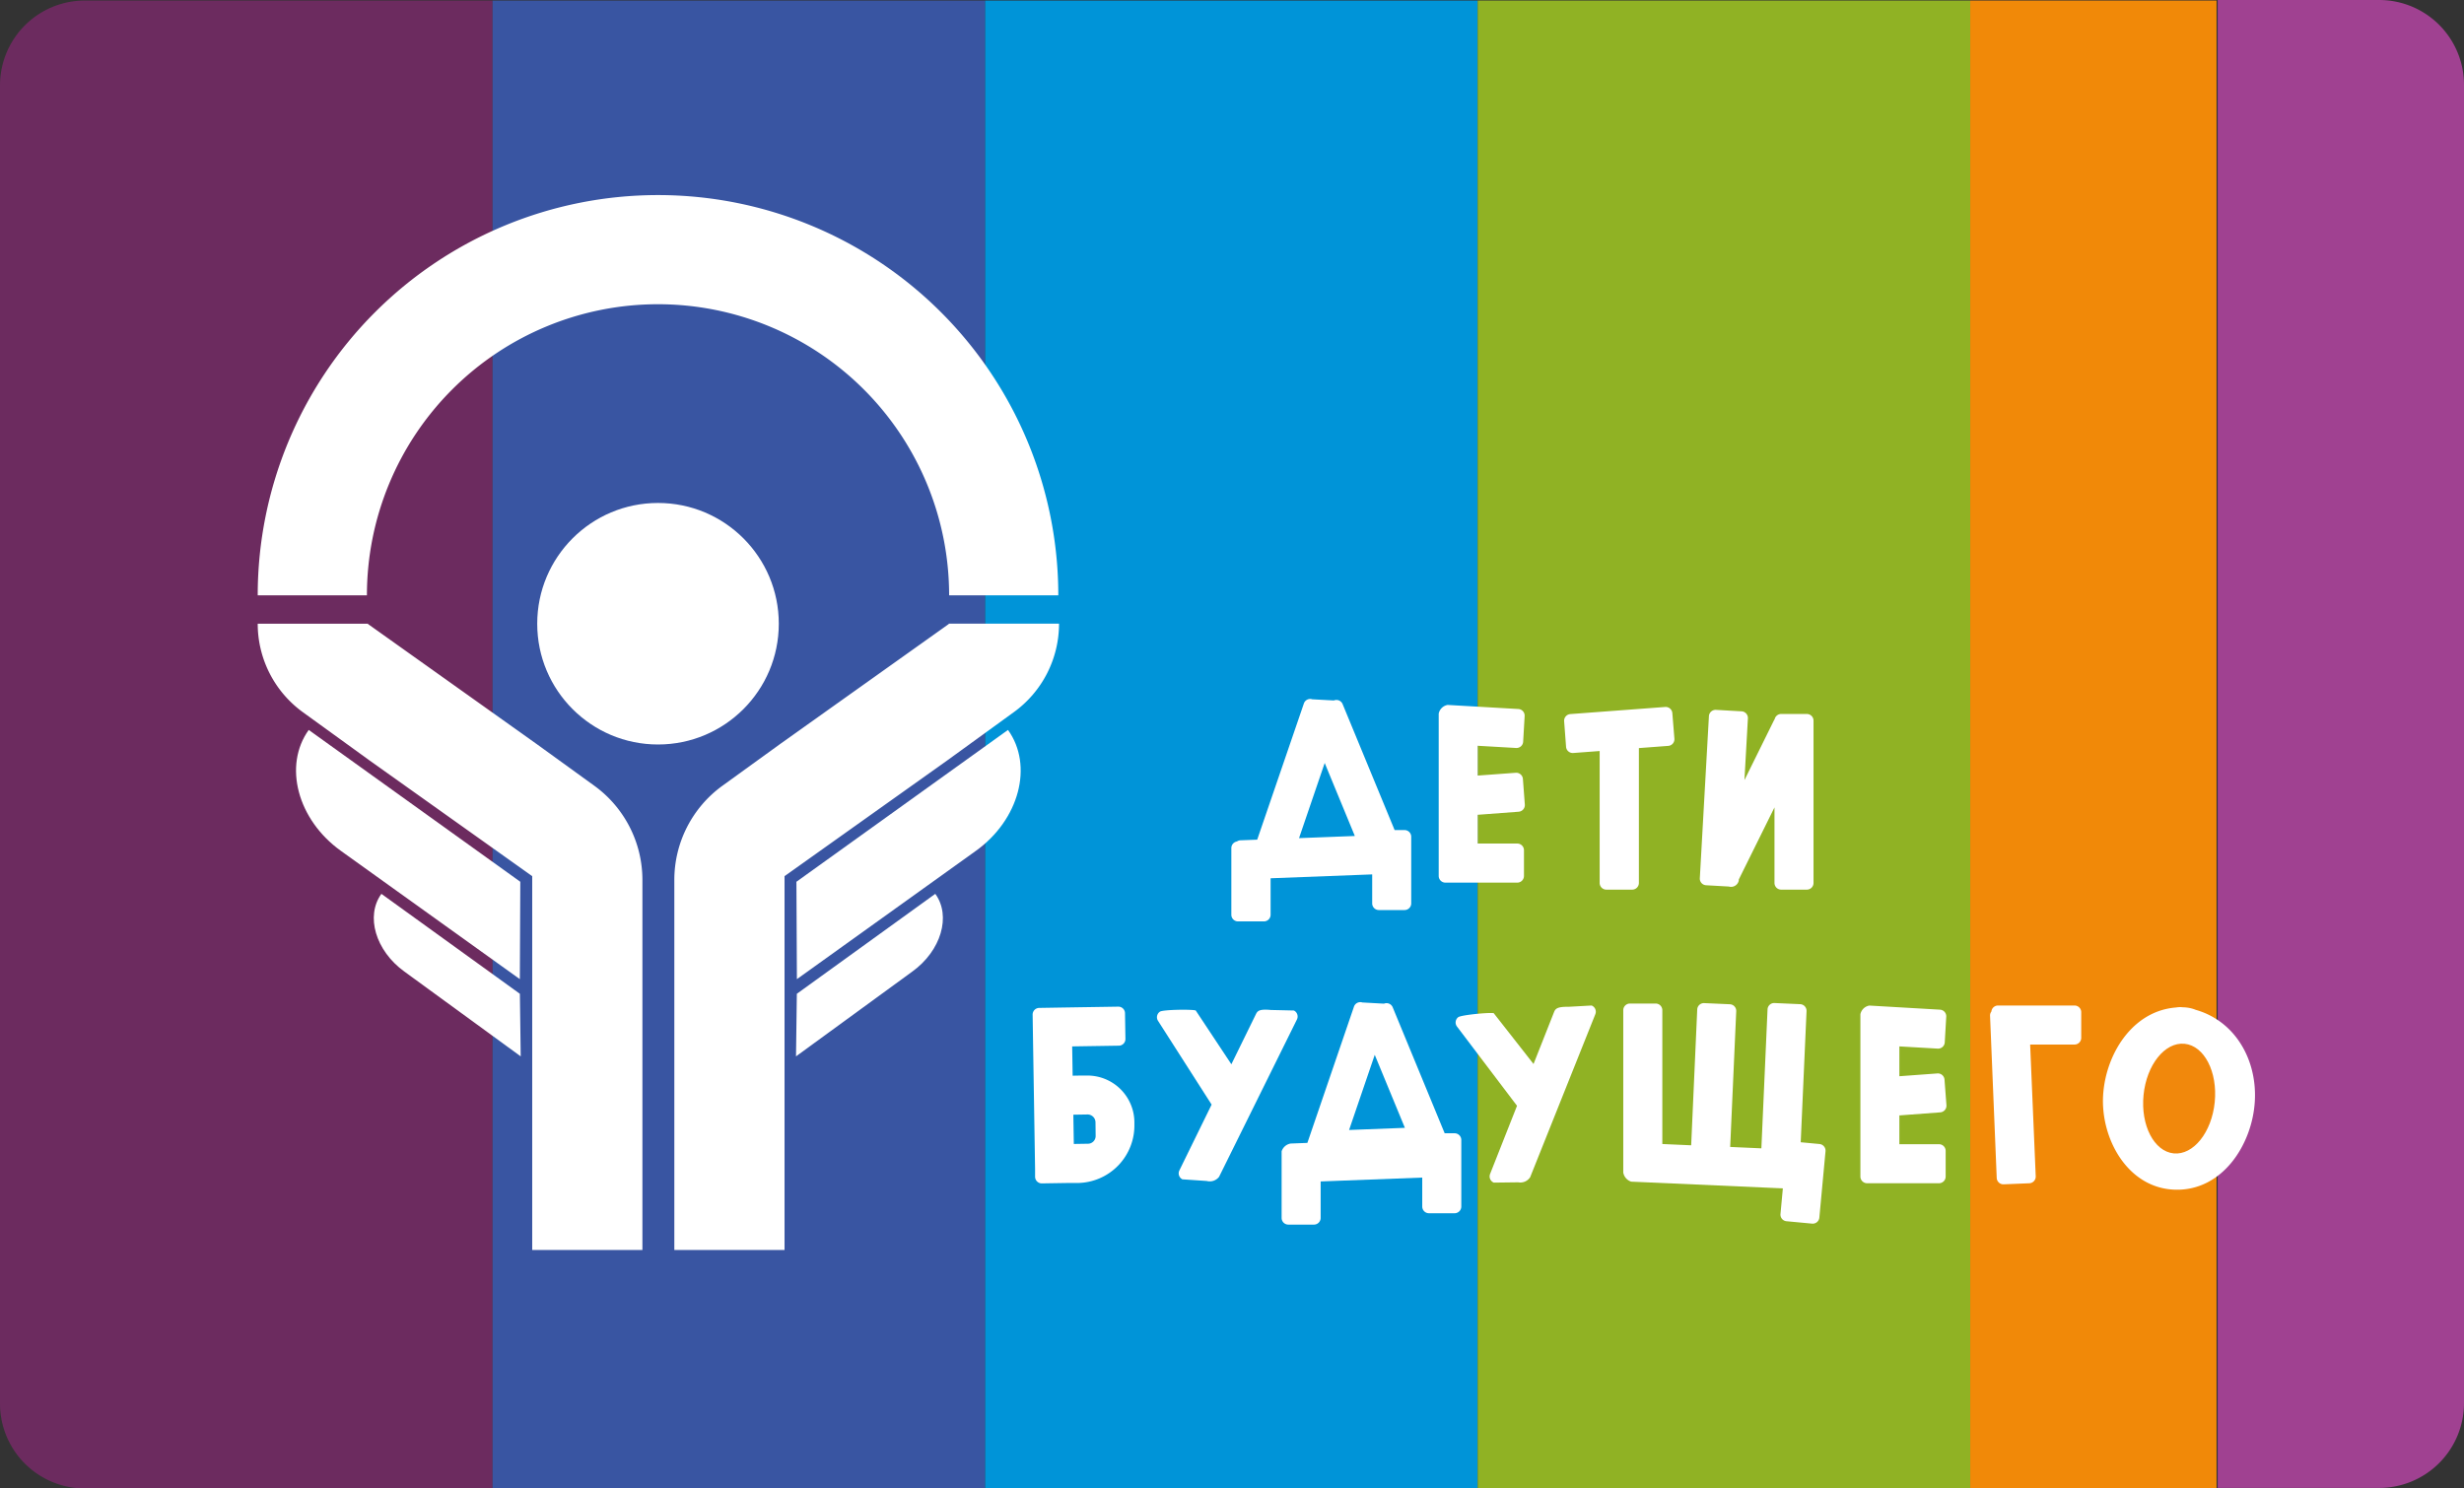 <svg xmlns="http://www.w3.org/2000/svg" viewBox="0 0 883.13 533.57"><rect x="0" y="0" width="883.13" height="533.57" fill="#333333" stroke="none"/><defs><style>.cls-1{fill:#a04191;}.cls-2{fill:#6c2b5f;}.cls-3{fill:#3955a2;}.cls-4{fill:#0094d8;}.cls-5{fill:#90b224;}.cls-6{fill:#f18908;}.cls-7{fill:#fff;}.cls-8{fill:#f1880c;}</style></defs><g id="Слой_2" data-name="Слой 2"><g id="Слой_1-2" data-name="Слой 1"><path class="cls-1" d="M825.27,0h57.87a0,0,0,0,1,0,0V533.38a0,0,0,0,1,0,0H825.27A30.41,30.41,0,0,1,794.86,503V30.41A30.41,30.41,0,0,1,825.27,0Z" transform="translate(1677.99 533.38) rotate(-180)"/><path class="cls-2" d="M132.43.19h-102A30.42,30.42,0,0,0,0,30.6V503.16a30.42,30.42,0,0,0,30.41,30.41H176.55V.19Z"/><polygon class="cls-3" points="308.95 0.19 264.81 0.19 176.54 0.19 176.54 533.57 264.81 533.57 308.95 533.57 353.09 533.57 353.09 0.19 308.95 0.19"/><polygon class="cls-4" points="441.36 0.19 410.24 0.19 353.08 0.19 353.08 533.57 410.24 533.57 441.36 533.57 529.63 533.57 529.63 0.19 441.36 0.19"/><polygon class="cls-5" points="617.9 0.19 573.35 0.19 529.62 0.19 529.62 533.57 573.35 533.57 617.9 533.57 706.17 533.57 706.17 0.19 617.9 0.19"/><rect class="cls-6" x="706.16" y="0.19" width="88.28" height="533.38"/><circle class="cls-7" cx="235.84" cy="223.59" r="43.29"/><path class="cls-7" d="M235.84,109.06A104.34,104.34,0,0,1,340.18,213.4h39.13a143.47,143.47,0,0,0-286.94,0h39.14A104.34,104.34,0,0,1,235.84,109.06Z"/><path class="cls-7" d="M186.32,351l-64.16-46c-15.54-11.15-20.69-30.55-11.51-43.34h0l75.83,54.43Z"/><path class="cls-7" d="M186.63,378.68l-41.71-30.41c-10.28-7.43-14-19.89-8.22-27.85h0l49.63,35.83Z"/><path class="cls-7" d="M131.87,223.59v.09l60.42,43,20.73,15a41.68,41.68,0,0,1,17.23,33.75h0V448.08h-39.5v-134l-58.32-41.49L108.55,255.3a39.15,39.15,0,0,1-16.18-31.71h39.5Z"/><path class="cls-7" d="M285.62,351l64.16-46c15.53-11.15,20.68-30.55,11.5-43.34h0l-75.83,54.43Z"/><path class="cls-7" d="M285.3,378.68,327,348.27c10.28-7.43,14-19.89,8.22-27.85h0L285.6,356.25Z"/><path class="cls-7" d="M340.07,223.59v.09l-60.42,43-20.73,15a41.66,41.66,0,0,0-17.23,33.75h0V448.08h39.5v-134l58.32-41.49,23.87-17.31a39.13,39.13,0,0,0,16.19-31.71h-39.5Z"/><path class="cls-7" d="M647.6,255.94h-9.2a2.4,2.4,0,0,0-2.35,1.92,2.59,2.59,0,0,0-.25.39l-10.57,21.4,1.24-22.13a2.4,2.4,0,0,0-2.26-2.53l-9.18-.52a2.4,2.4,0,0,0-2.53,2.26l-3.26,58.09a2.38,2.38,0,0,0,2.26,2.52l8.15.46a2.82,2.82,0,0,0,3.56-2.2l0-.33L636,289.43v27.09a2.39,2.39,0,0,0,2.4,2.39h9.2a2.39,2.39,0,0,0,2.39-2.39V258.34A2.4,2.4,0,0,0,647.6,255.94Z"/><path class="cls-7" d="M503.36,297.56h-3.51L481.21,252.4a2.39,2.39,0,0,0-3.13-1.3l-7.75-.42a2.39,2.39,0,0,0-3,1.49L450.6,301l-6,.23a2.35,2.35,0,0,0-1.27.42,2.4,2.4,0,0,0-2,2.36V327.9a2.39,2.39,0,0,0,2.39,2.4H453a2.39,2.39,0,0,0,2.4-2.4V314.84l36.41-1.39v10.38a2.39,2.39,0,0,0,2.4,2.4h9.2a2.39,2.39,0,0,0,2.39-2.4V300A2.39,2.39,0,0,0,503.36,297.56Zm-28.57-24.05,10.8,26.17-20,.77Z"/><path class="cls-7" d="M599.39,255.64a2.4,2.4,0,0,0-2.57-2.21l-34,2.55a2.4,2.4,0,0,0-2.21,2.57l.69,9.17a2.4,2.4,0,0,0,2.57,2.21l9.47-.71v47.3a2.4,2.4,0,0,0,2.4,2.39H585a2.4,2.4,0,0,0,2.4-2.39V268.17l10.52-.79a2.4,2.4,0,0,0,2.21-2.57Z"/><path class="cls-7" d="M543.82,302.39H529.64V292.08l14.67-1.1a2.4,2.4,0,0,0,2.21-2.57l-.69-9.18a2.4,2.4,0,0,0-2.57-2.21l-13.62,1V267.34l13.75.79a2.39,2.39,0,0,0,2.53-2.25l.53-9.19a2.39,2.39,0,0,0-2.25-2.53l-25.34-1.46a3.94,3.94,0,0,0-3.21,3.12V314a2.4,2.4,0,0,0,2.4,2.4h25.77a2.4,2.4,0,0,0,2.39-2.4v-9.2A2.4,2.4,0,0,0,543.82,302.39Z"/><path class="cls-7" d="M463.75,362.24l-8.25-.19c-4-.38-4.76.27-5.34,1.46l-8.82,18-12.78-19.29c-1.57-.45-11.71-.3-12.81.43a2.39,2.39,0,0,0-.68,3.32l19.19,30-11.55,23.58a2.4,2.4,0,0,0,1.08,3.21l8.74.59a4.2,4.2,0,0,0,4.4-1.49l27.91-56.41A2.4,2.4,0,0,0,463.75,362.24Z"/><path class="cls-7" d="M570.45,360.45l-8.24.46c-4-.06-4.72.65-5.21,1.88l-7.36,18.63L535.37,363.2c-1.6-.32-11.7.63-12.74,1.45a2.4,2.4,0,0,0-.41,3.36l21.5,28.39-9.65,24.43a2.4,2.4,0,0,0,1.34,3.11l8.76-.11a4.18,4.18,0,0,0,4.26-1.83l23.36-58.44A2.39,2.39,0,0,0,570.45,360.45Z"/><path class="cls-7" d="M652.11,410.1l-6.71-.63,2.09-47a2.39,2.39,0,0,0-2.29-2.5l-9.19-.41a2.39,2.39,0,0,0-2.5,2.29l-2.21,49.8-11.18-.5,2.17-48.68A2.39,2.39,0,0,0,620,360l-9.19-.41a2.39,2.39,0,0,0-2.5,2.29l-2.17,48.68-10.34-.46V362.14a2.4,2.4,0,0,0-2.4-2.4h-9.2a2.4,2.4,0,0,0-2.4,2.4v58.17a4.19,4.19,0,0,0,2.84,3.28L639,426l-.85,9.18a2.38,2.38,0,0,0,2.16,2.6l9.16.86a2.4,2.4,0,0,0,2.61-2.17l2.21-23.78A2.4,2.4,0,0,0,652.11,410.1Z"/><path class="cls-7" d="M521.3,406.25h-3.51l-18.63-45.16a2.39,2.39,0,0,0-3.13-1.3l-7.75-.43a2.4,2.4,0,0,0-3,1.5l-16.7,48.84-6,.23a4.12,4.12,0,0,0-3.23,2.78v23.88a2.4,2.4,0,0,0,2.4,2.4h9.2a2.4,2.4,0,0,0,2.39-2.4V423.52l36.41-1.39v10.39a2.41,2.41,0,0,0,2.4,2.4h9.2a2.41,2.41,0,0,0,2.4-2.4V408.64A2.4,2.4,0,0,0,521.3,406.25Zm-28.57-28.12,10.8,26.17-20,.77Z"/><path class="cls-7" d="M743.59,360.45H716.11a2.39,2.39,0,0,0-2.37,2.16,2.31,2.31,0,0,0-.48,1.52l2.39,58.12a2.39,2.39,0,0,0,2.49,2.3l9.19-.38a2.4,2.4,0,0,0,2.3-2.49l-2-47.24h15.91a2.4,2.4,0,0,0,2.4-2.39v-9.2A2.4,2.4,0,0,0,743.59,360.45Z"/><path class="cls-7" d="M694.93,410.17H680.76V399.85l14.66-1.1a2.4,2.4,0,0,0,2.21-2.57l-.69-9.17a2.4,2.4,0,0,0-2.57-2.21l-13.61,1V375.11l13.74.79a2.39,2.39,0,0,0,2.53-2.25l.53-9.18a2.38,2.38,0,0,0-2.25-2.53L670,360.47a3.94,3.94,0,0,0-3.21,3.12v58.17a2.4,2.4,0,0,0,2.4,2.4h25.77a2.39,2.39,0,0,0,2.39-2.4v-9.2A2.39,2.39,0,0,0,694.93,410.17Z"/><path class="cls-7" d="M389.5,385.56l-2.2,0-2.85.05-.17-10.5,16.73-.26a2.39,2.39,0,0,0,2.36-2.44l-.15-9.2a2.38,2.38,0,0,0-2.43-2.35l-19.13.3-9.2.15a2.38,2.38,0,0,0-2.35,2.43l.14,9.2.29,18,.06,3.67.33,20.81.06,3.67,0,2.77a2.41,2.41,0,0,0,2.44,2.36l2.76-.05,6.44-.1,1.29,0,2.21,0h.17a20.61,20.61,0,0,0,20.28-20.94l0-1A16.83,16.83,0,0,0,389.5,385.56Zm3.19,21.67A2.76,2.76,0,0,1,390,410l-5.13.08-.17-10.49,5.13-.08a2.84,2.84,0,0,1,2.81,2.82Z"/><path class="cls-7" d="M782.41,361.09c-17.11-.35-27.72,16.08-28.63,31.62-.89,15.37,8.71,33.23,25.74,33.76s27.72-16.22,28.63-31.62c1-16.54-8.84-31.71-25.74-33.76-6.44-.78-12,6.08-12,12,0,7.14,5.54,11.22,12,12a2.09,2.09,0,0,1-1.73-.45c1.17.74,1.31.75.42,0a17,17,0,0,1,1.68,1.71c-.68-.76-.6-.53.23.68a13.44,13.44,0,0,1,1.14,7.78,21.37,21.37,0,0,1-1.08,4.11c.59-1.4-2.14,3.36-.87,1.72a19.4,19.4,0,0,1-1.73,1.78c.85-.64.7-.58-.47.17q1.71-.61-.3,0c1.34-.14,1.28-.2-.18-.16a2.1,2.1,0,0,1,1.74.45c-1.17-.74-1.31-.75-.43,0a16.85,16.85,0,0,1-1.67-1.71c.67.76.59.53-.24-.68a13.44,13.44,0,0,1-1.14-7.78,23,23,0,0,1,1.08-4.11c-.58,1.4,2.15-3.36.88-1.72a18.18,18.18,0,0,1,1.73-1.78c-.86.64-.7.58.47-.17q-1.71.61.3,0c-1.34.14-1.28.2.17.16C797.86,385.41,797.86,361.41,782.41,361.09Z"/><ellipse class="cls-8" cx="780.97" cy="393.78" rx="19.74" ry="12.82" transform="translate(312.15 1132.14) rotate(-84.34)"/></g></g></svg>